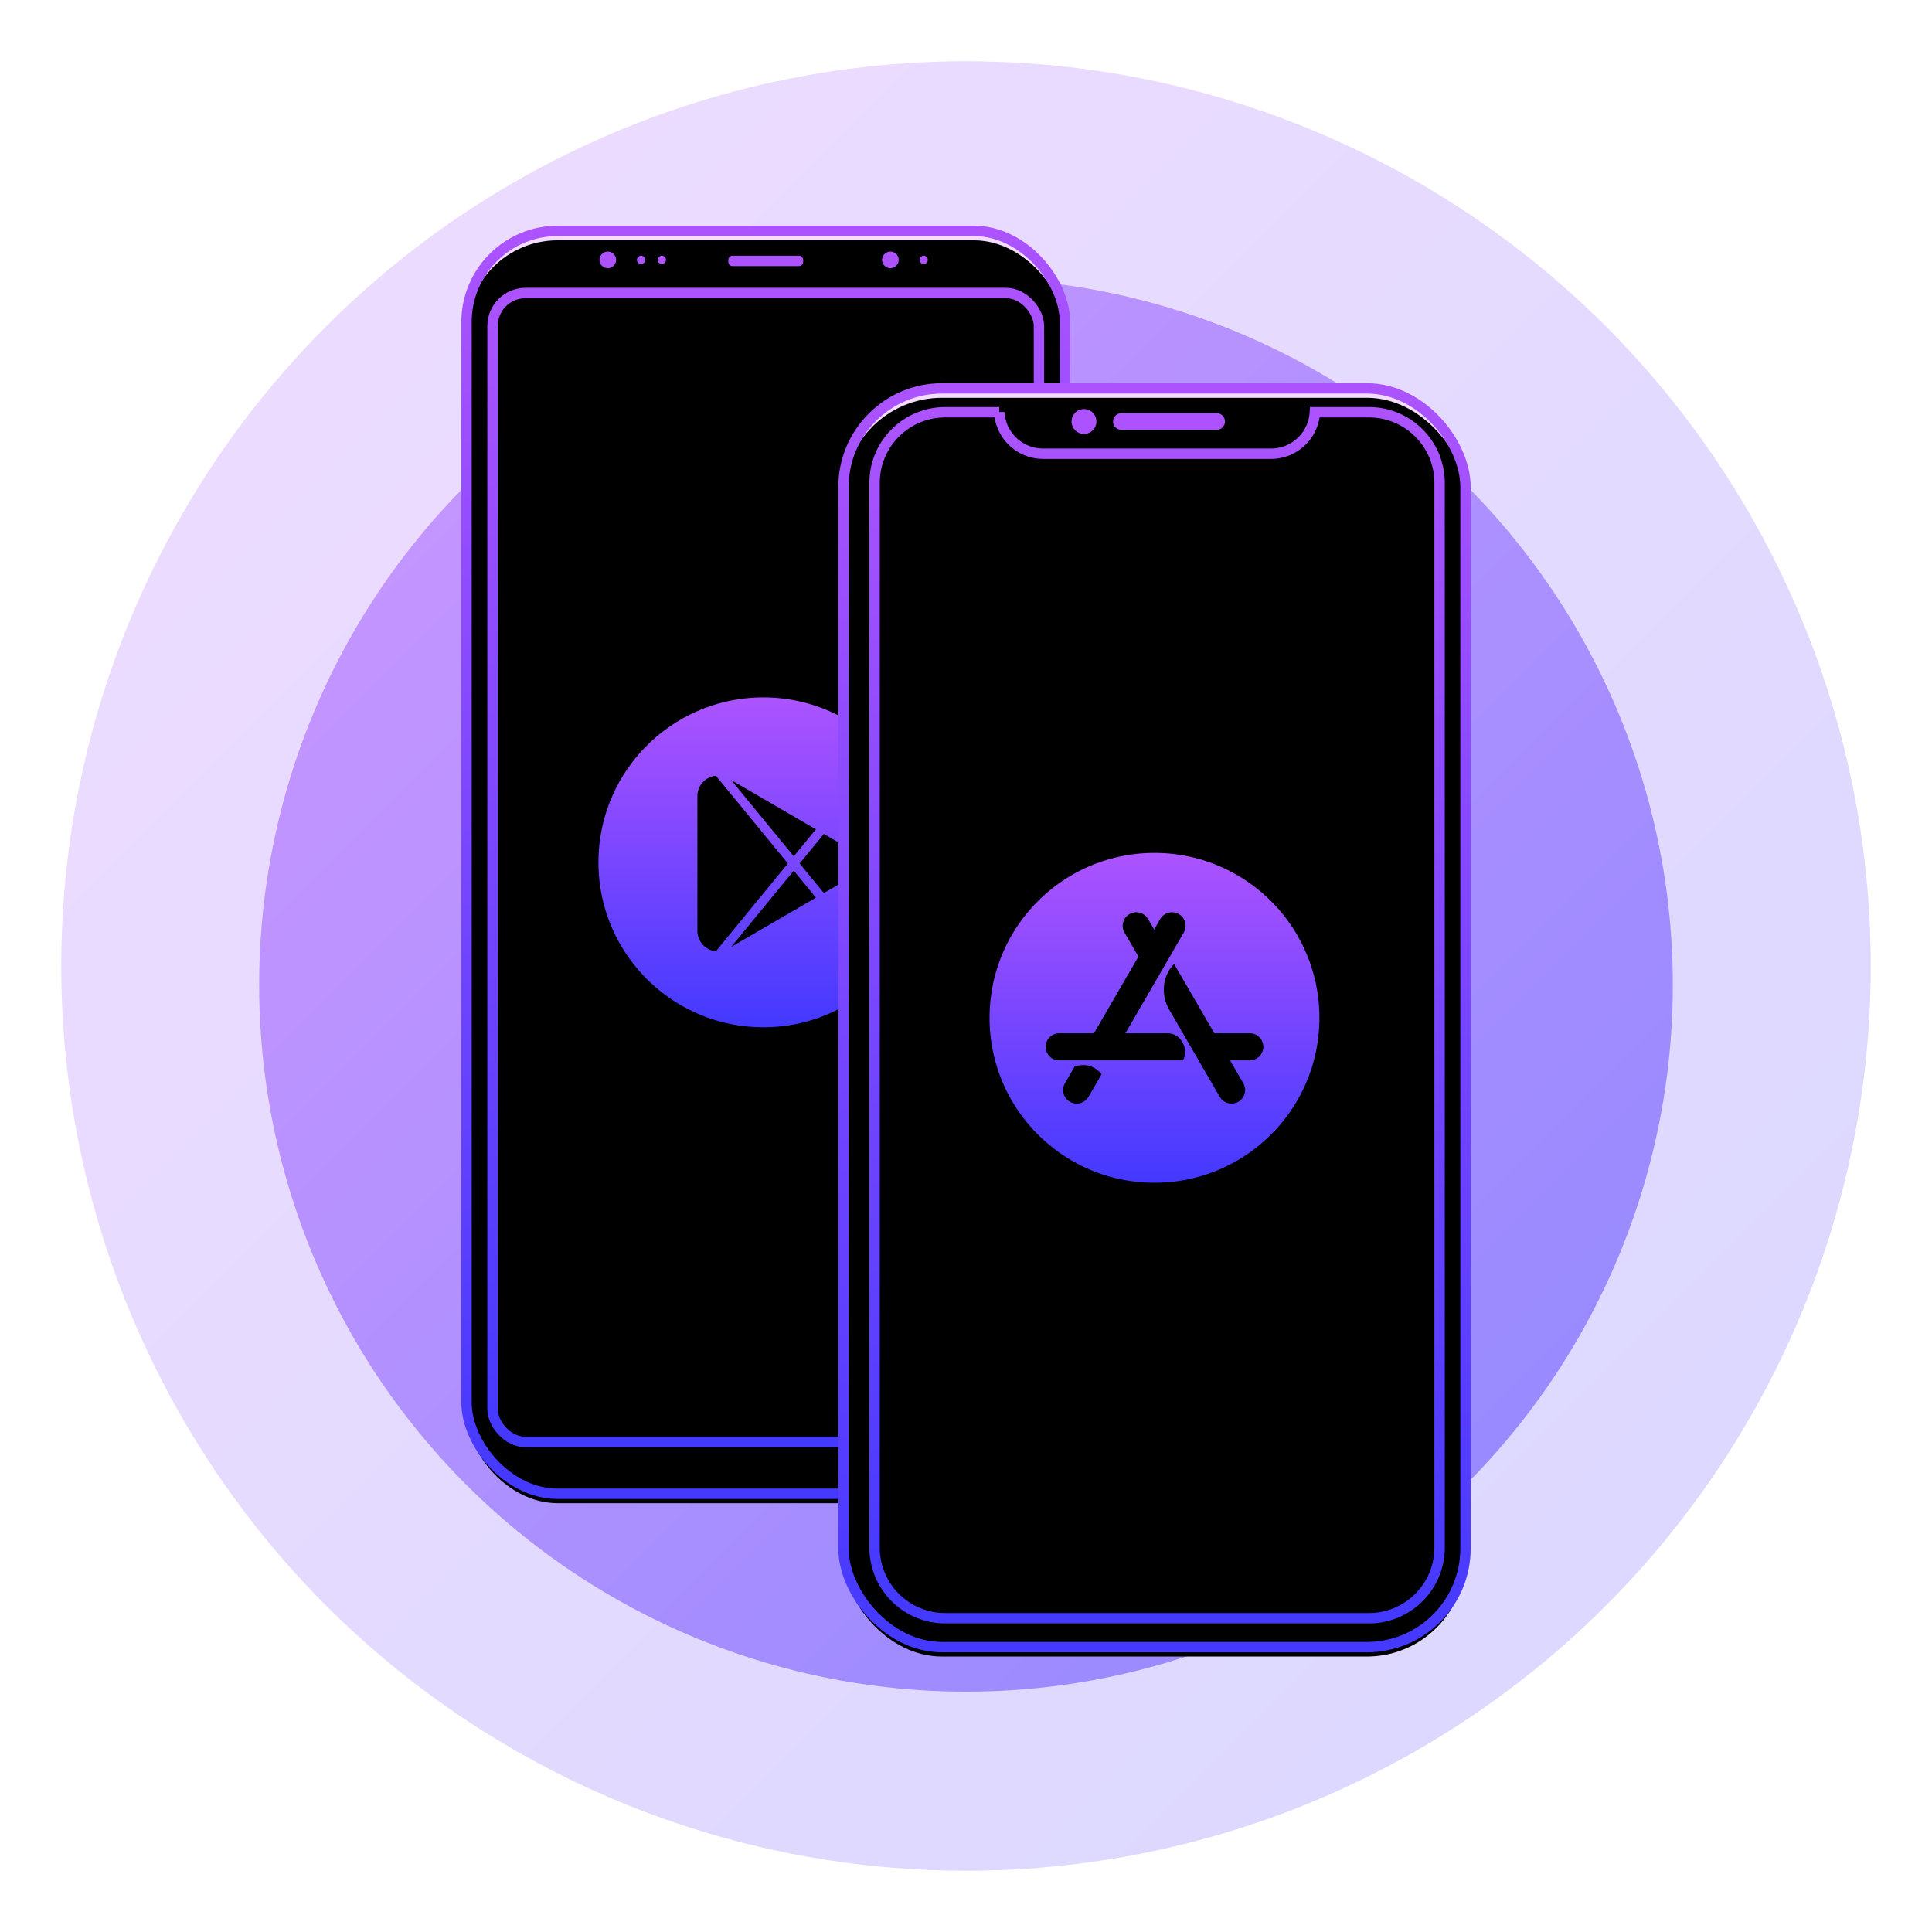 <svg xmlns="http://www.w3.org/2000/svg" xmlns:xlink="http://www.w3.org/1999/xlink" width="410" height="410" viewBox="0 0 410 410">
    <defs>
        <linearGradient id="a" x1="0%" y1="0%" y2="100%">
            <stop offset="0%" stop-color="#AC53FF"/>
            <stop offset="100%" stop-color="#4439FF"/>
        </linearGradient>
        <linearGradient id="d" x1="50%" x2="50%" y1="0%" y2="100%">
            <stop offset="0%" stop-color="#AC53FF"/>
            <stop offset="100%" stop-color="#4439FF"/>
        </linearGradient>
        <rect id="b" width="127" height="268" rx="19.36"/>
        <filter id="c" width="103.3%" height="101.6%" x="-1.7%" y="-.8%" filterUnits="objectBoundingBox">
            <feOffset dy="2" in="SourceAlpha" result="shadowOffsetInner1"/>
            <feComposite in="shadowOffsetInner1" in2="SourceAlpha" k2="-1" k3="1" operator="arithmetic" result="shadowInnerInner1"/>
            <feColorMatrix in="shadowInnerInner1" values="0 0 0 0 1 0 0 0 0 1 0 0 0 0 1 0 0 0 1 0"/>
        </filter>
        <linearGradient id="g" x1="50%" x2="50%" y1="0%" y2="100%">
            <stop offset="0%" stop-color="#AC53FF"/>
            <stop offset="100%" stop-color="#4439FF"/>
        </linearGradient>
        <rect id="e" width="115.957" height="243.836" x="5.522" y="13.18" rx="7.012"/>
        <filter id="f" width="104.5%" height="102.1%" x="-2.2%" y="-1.1%" filterUnits="objectBoundingBox">
            <feOffset dy="3" in="SourceAlpha" result="shadowOffsetInner1"/>
            <feComposite in="shadowOffsetInner1" in2="SourceAlpha" k2="-1" k3="1" operator="arithmetic" result="shadowInnerInner1"/>
            <feColorMatrix in="shadowInnerInner1" result="shadowMatrixInner1" values="0 0 0 0 0.632 0 0 0 0 0 0 0 0 0 1 0 0 0 0.15 0"/>
            <feOffset dy="-3" in="SourceAlpha" result="shadowOffsetInner2"/>
            <feComposite in="shadowOffsetInner2" in2="SourceAlpha" k2="-1" k3="1" operator="arithmetic" result="shadowInnerInner2"/>
            <feColorMatrix in="shadowInnerInner2" result="shadowMatrixInner2" values="0 0 0 0 0.378 0 0 0 0 0.075 0 0 0 0 0.907 0 0 0 0.2 0"/>
            <feMerge>
                <feMergeNode in="shadowMatrixInner1"/>
                <feMergeNode in="shadowMatrixInner2"/>
            </feMerge>
        </filter>
        <path id="i" d="M89.958 4.393a1.76 1.76 0 0 1 1.764 1.758c0 .97-.79 1.757-1.764 1.757a1.76 1.76 0 0 1-1.764-1.757c0-.97.79-1.758 1.764-1.758zm-59.972 0a1.76 1.76 0 0 1 1.764 1.758c0 .97-.79 1.757-1.764 1.757a1.76 1.76 0 0 1-1.764-1.757c0-.97.79-1.758 1.764-1.758zm40.572.88a.88.88 0 0 1 .88.88v.436a.88.88 0 0 1-.88.88H56.442a.88.88 0 0 1-.88-.88v-.437a.88.88 0 0 1 .88-.88h14.116zm-29.107 0a.88.88 0 0 1 .882.878.88.88 0 0 1-.882.879.88.88 0 0 1-.882-.88.88.88 0 0 1 .882-.878zm55.563 0a.88.88 0 0 1 .882.878.88.88 0 0 1-.882.879.88.88 0 0 1-.882-.88.88.88 0 0 1 .882-.878zm-59.972 0a.88.88 0 0 1 .882.878.88.88 0 0 1-.882.879.88.88 0 0 1-.882-.88.88.88 0 0 1 .882-.878z"/>
        <filter id="h" width="101.4%" height="156.9%" x="-.7%" y="-14.2%" filterUnits="objectBoundingBox">
            <feOffset dy="1" in="SourceAlpha" result="shadowOffsetOuter1"/>
            <feColorMatrix in="shadowOffsetOuter1" values="0 0 0 0 1 0 0 0 0 1 0 0 0 0 1 0 0 0 1 0"/>
        </filter>
        <linearGradient id="j" x1="50%" x2="50%" y1="0%" y2="100%">
            <stop offset="0%" stop-color="#AC53FF"/>
            <stop offset="100%" stop-color="#4439FF"/>
        </linearGradient>
        <linearGradient id="m" x1="50%" x2="50%" y1="0%" y2="100%">
            <stop offset="0%" stop-color="#AC53FF"/>
            <stop offset="100%" stop-color="#4439FF"/>
        </linearGradient>
        <rect id="k" width="132" height="267.121" y=".423" rx="20.93"/>
        <filter id="l" width="103.2%" height="101.6%" x="-1.6%" y="-.8%" filterUnits="objectBoundingBox">
            <feOffset dy="2" in="SourceAlpha" result="shadowOffsetInner1"/>
            <feComposite in="shadowOffsetInner1" in2="SourceAlpha" k2="-1" k3="1" operator="arithmetic" result="shadowInnerInner1"/>
            <feColorMatrix in="shadowInnerInner1" values="0 0 0 0 1 0 0 0 0 1 0 0 0 0 1 0 0 0 1 0"/>
        </filter>
        <linearGradient id="p" x1="50%" x2="50%" y1="0%" y2="100%">
            <stop offset="0%" stop-color="#AC53FF"/>
            <stop offset="100%" stop-color="#4439FF"/>
        </linearGradient>
        <path id="n" d="M111.512 5.492c8.278 0 14.988 6.71 14.988 14.987v225.943c0 8.278-6.71 14.988-14.988 14.988H21.588c-8.278 0-14.988-6.71-14.988-14.988V20.48c0-8.277 6.71-14.987 14.988-14.987h11.475a9.32 9.32 0 0 0 9.305 8.794h48.364a9.32 9.32 0 0 0 9.305-8.794h11.475z"/>
        <filter id="o" width="104.3%" height="102%" x="-2.2%" y="-1%" filterUnits="objectBoundingBox">
            <feOffset dy="3" in="SourceAlpha" result="shadowOffsetInner1"/>
            <feComposite in="shadowOffsetInner1" in2="SourceAlpha" k2="-1" k3="1" operator="arithmetic" result="shadowInnerInner1"/>
            <feColorMatrix in="shadowInnerInner1" result="shadowMatrixInner1" values="0 0 0 0 0.632 0 0 0 0 0 0 0 0 0 1 0 0 0 0.15 0"/>
            <feOffset dy="-3" in="SourceAlpha" result="shadowOffsetInner2"/>
            <feComposite in="shadowOffsetInner2" in2="SourceAlpha" k2="-1" k3="1" operator="arithmetic" result="shadowInnerInner2"/>
            <feColorMatrix in="shadowInnerInner2" result="shadowMatrixInner2" values="0 0 0 0 0.378 0 0 0 0 0.075 0 0 0 0 0.907 0 0 0 0.2 0"/>
            <feMerge>
                <feMergeNode in="shadowMatrixInner1"/>
                <feMergeNode in="shadowMatrixInner2"/>
            </feMerge>
        </filter>
        <path id="r" d="M51.044 4.816a2.636 2.636 0 0 1 0 5.272h-.008a2.636 2.636 0 1 1 0-5.272h.008zm28.159.879a1.757 1.757 0 0 1 0 3.514H58.957a1.757 1.757 0 0 1 0-3.514h20.246z"/>
        <filter id="q" width="106.1%" height="175.9%" x="-3.1%" y="-19%" filterUnits="objectBoundingBox">
            <feOffset dy="2" in="SourceAlpha" result="shadowOffsetOuter1"/>
            <feColorMatrix in="shadowOffsetOuter1" values="0 0 0 0 1 0 0 0 0 1 0 0 0 0 1 0 0 0 1 0"/>
        </filter>
    </defs>
    <g fill="none" fill-rule="evenodd">
        <g fill="url(#a)" transform="translate(13 13)">
            <circle cx="192" cy="192" r="192" opacity=".2"/>
            <circle cx="192" cy="196" r="150" opacity=".5"/>
            <circle cx="192" cy="192" r="107"/>
        </g>
        <g transform="translate(99 49)">
            <use fill="#F3DCFF" xlink:href="#b"/>
            <use fill="#000" filter="url(#c)" xlink:href="#b"/>
            <use stroke="url(#d)" stroke-width="2.2" xlink:href="#b"/>
        </g>
        <g transform="translate(99 49)">
            <use fill="#FFF" xlink:href="#e"/>
            <use fill="#000" filter="url(#f)" xlink:href="#e"/>
            <use stroke="url(#g)" stroke-width="2.204" xlink:href="#e"/>
        </g>
        <g transform="translate(99 49)">
            <use fill="#000" filter="url(#h)" xlink:href="#i"/>
            <use fill="#AC52FF" xlink:href="#i"/>
        </g>
        <path fill="url(#j)" d="M63 169c19.33 0 35-15.67 35-35S82.33 99 63 99s-35 15.67-35 35 15.67 35 35 35zm-10.08-53.383l15.284 18.631-15.284 18.63a4.365 4.365 0 0 1-3.92-4.343V119.96c0-2.26 1.718-4.12 3.92-4.343zm16.53 20.149l4.703 5.732-17.989 10.459 13.286-16.191zm6.39-7.789l5.592 3.252a3.492 3.492 0 0 1 0 6.038l-5.592 3.25-5.145-6.27 5.145-6.27zm-19.677-11.44l17.991 10.46-4.704 5.733-13.287-16.193z" transform="translate(99 49)"/>
        <g>
            <g transform="translate(179 82)">
                <use fill="#F3DCFF" xlink:href="#k"/>
                <use fill="#000" filter="url(#l)" xlink:href="#k"/>
                <use stroke="url(#m)" stroke-width="2.2" xlink:href="#k"/>
            </g>
            <g transform="translate(179 82)">
                <use fill="#FFF" xlink:href="#n"/>
                <use fill="#000" filter="url(#o)" xlink:href="#n"/>
                <use stroke="url(#p)" stroke-width="2.204" xlink:href="#n"/>
            </g>
            <path fill="url(#j)" d="M35 0c19.33 0 35 15.67 35 35S54.33 70 35 70 0 54.33 0 35 15.67 0 35 0zm4.192 23.608c-1.707 1.405-3.435 5.576-1.02 9.74l10.68 18.414a2.895 2.895 0 0 0 3.945 1.052 2.867 2.867 0 0 0 1.056-3.926l-2.822-4.867h4.181a2.881 2.881 0 0 0 2.888-2.874 2.881 2.881 0 0 0-2.888-2.874h-7.515l-8.505-14.665zM23.775 46.975c-1.488-1.805-3.393-2.353-5.716-1.643L16 48.882l-.005.01a2.873 2.873 0 0 0 1.059 3.922 2.896 2.896 0 0 0 3.948-1.057zm16.379-33.99a2.895 2.895 0 0 0-3.944 1.053l-1.285 2.214-1.284-2.214-.096-.155a2.896 2.896 0 0 0-3.848-.897 2.867 2.867 0 0 0-1.057 3.926l2.951 5.089-9.437 16.272h-7.367l-.17.004a2.88 2.88 0 0 0-2.717 2.87 2.881 2.881 0 0 0 2.887 2.874H41.05l.079-.154c1.118-2.34-.51-5.594-3.344-5.594h-8.963l12.389-21.36.086-.161a2.868 2.868 0 0 0-1.143-3.766z" transform="translate(210 181)"/>
            <g transform="translate(179 82)">
                <use fill="#000" filter="url(#q)" xlink:href="#r"/>
                <use fill="#AC52FF" xlink:href="#r"/>
            </g>
        </g>
    </g>
</svg>
